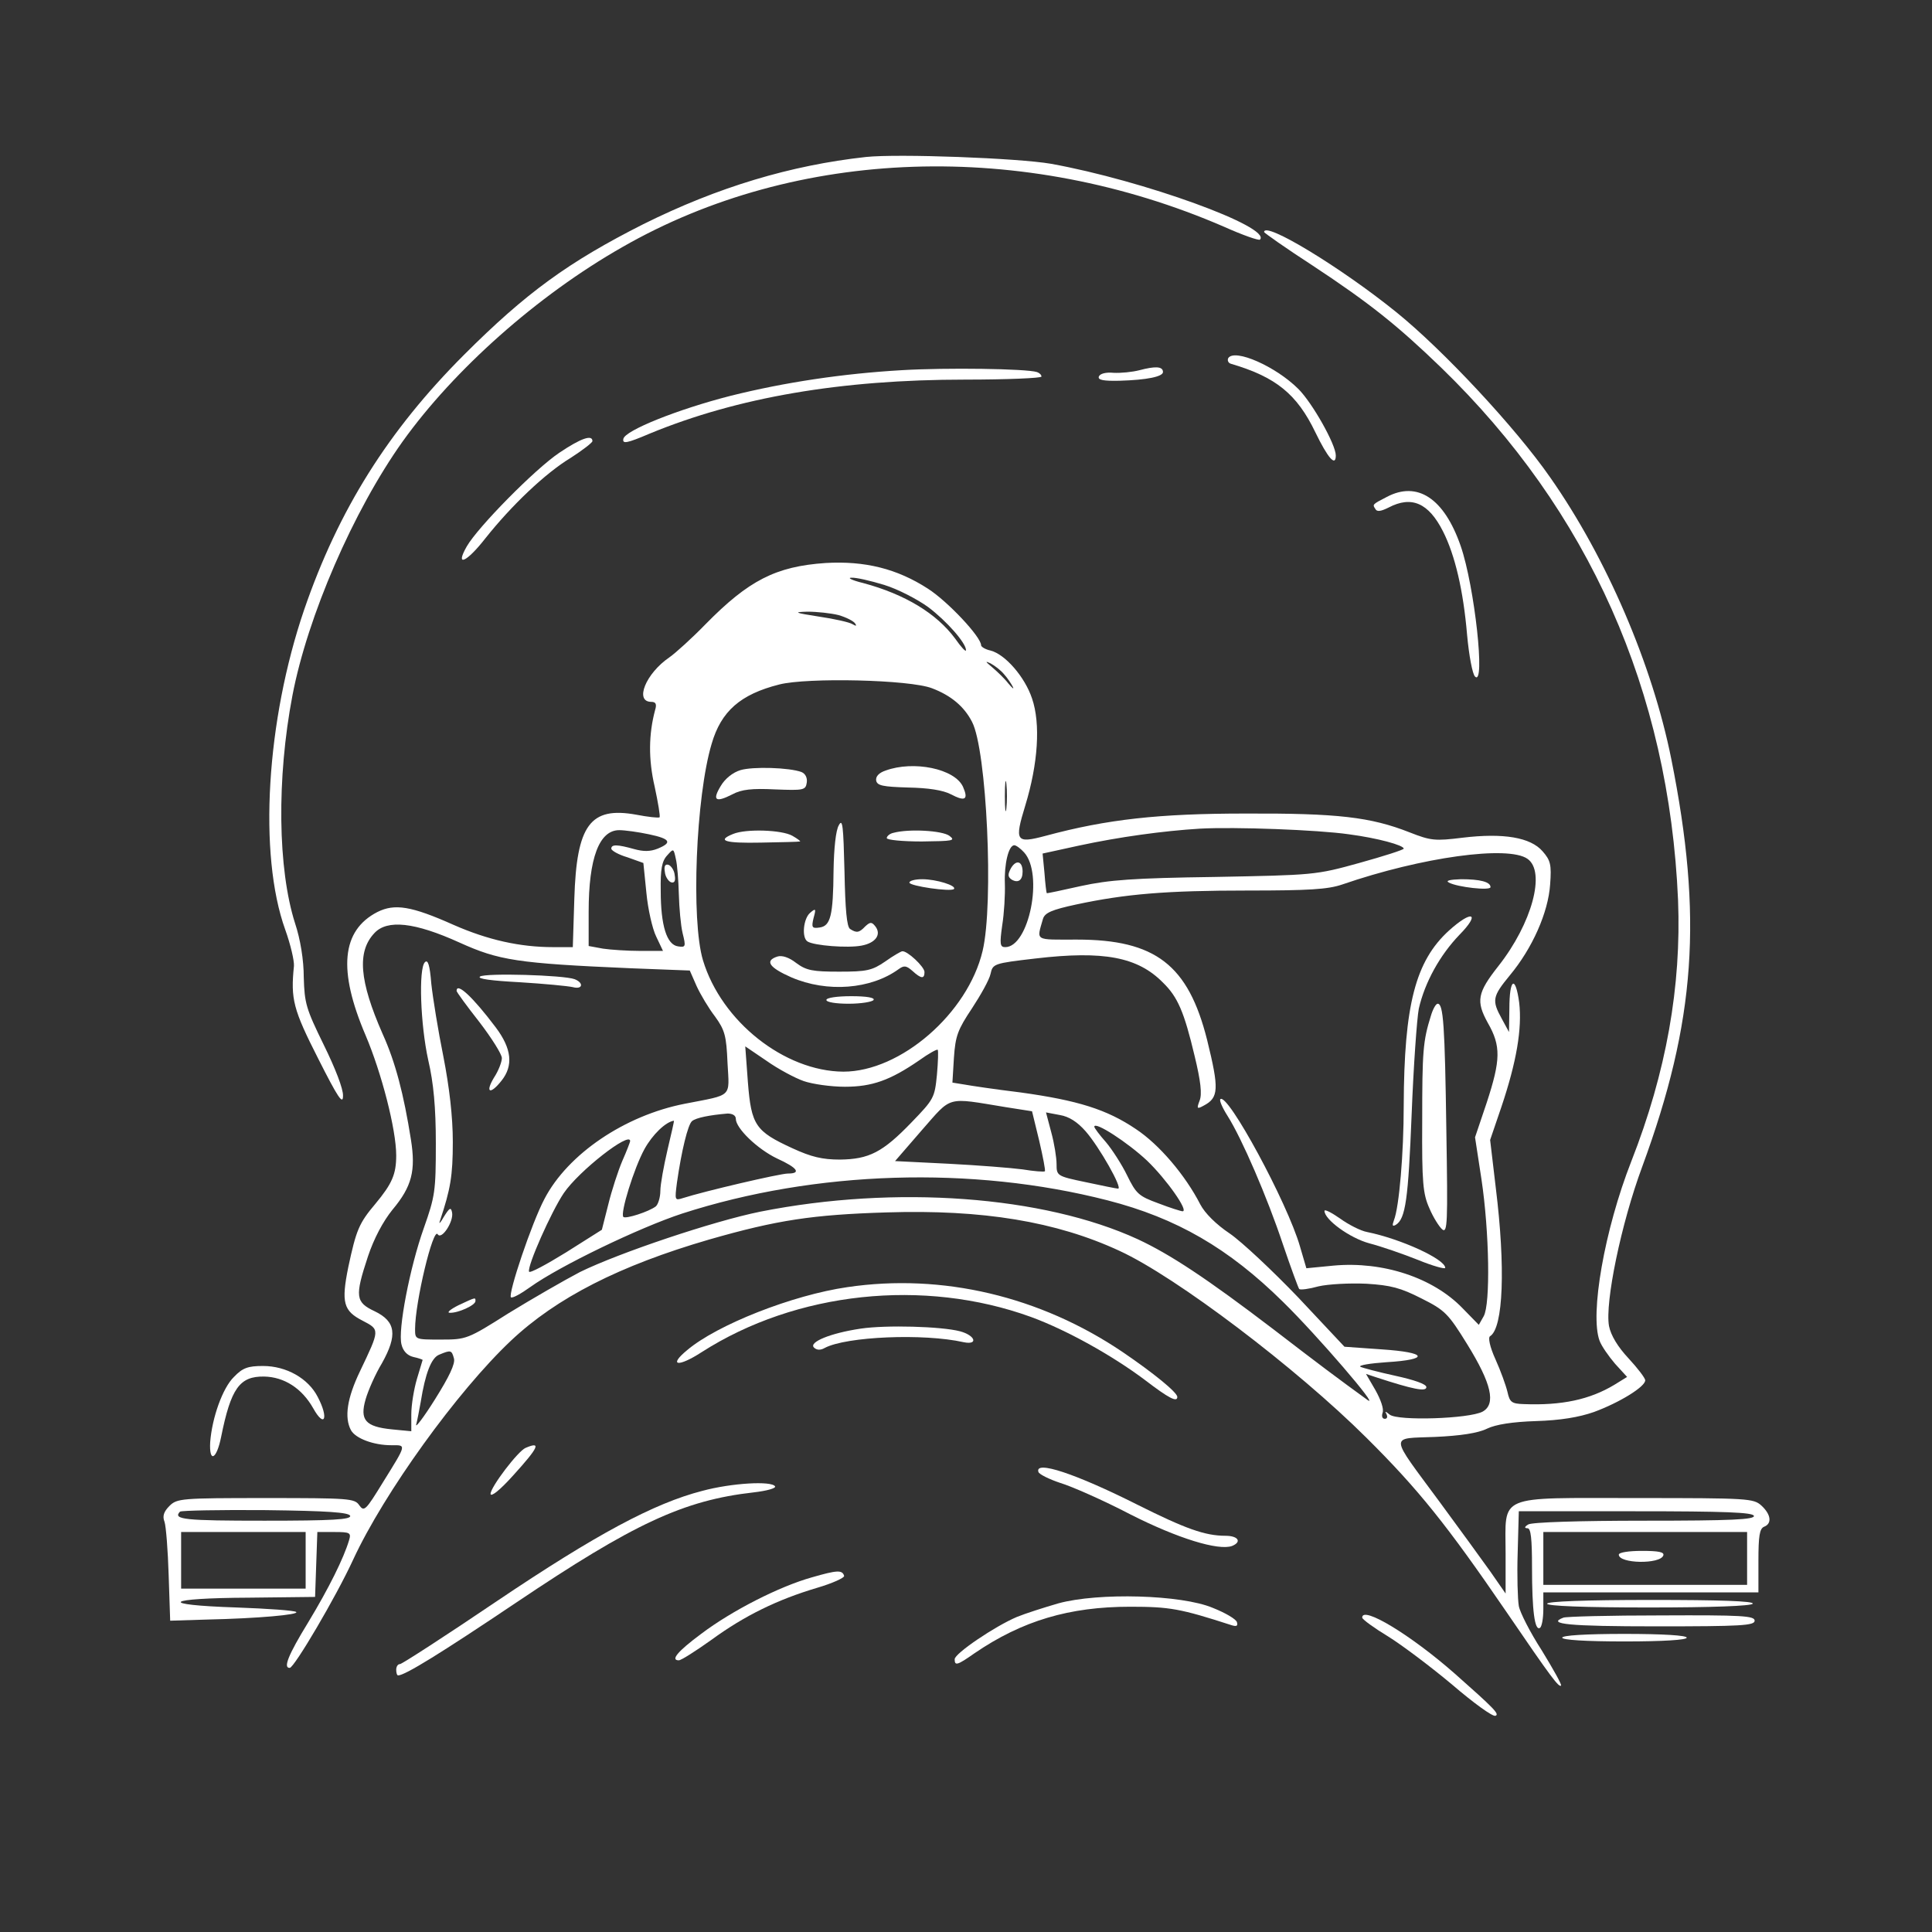 <?xml version="1.0" encoding="UTF-8" standalone="no"?>
<svg
   version="1.0"
   width="512pt"
   height="512pt"
   viewBox="0 0 512 512"
   preserveAspectRatio="xMidYMid meet"
   id="svg558"
   xmlns="http://www.w3.org/2000/svg"
   xmlns:svg="http://www.w3.org/2000/svg">
  <rect x="0" y="0" width="512" height="512" fill="#333333" stroke="none"/>
  <defs
     id="defs562" />
  <g
     transform="translate(0,512) scale(0.1,-0.1)"
     fill="#000000"
     stroke="none"
     id="g556"
     style="fill:#ffffff">
    <path
       d="M2295 4704 c-200 -22 -393 -80 -590 -178 -198 -100 -311 -182 -475 -346 -201 -201 -333 -411 -424 -676 -100 -293 -122 -648 -50 -848 14 -39 24 -82 23 -96 -9 -88 -2 -115 64 -245 53 -105 66 -124 66 -99 1 18 -21 74 -51 135 -47 96 -51 110 -53 179 0 46 -9 101 -23 143 -46 144 -49 384 -7 604 40 209 161 489 292 673 136 190 357 387 582 515 462 265 1062 285 1595 54 49 -22 92 -37 95 -34 32 33 -310 157 -554 201 -87 15 -404 27 -490 18z"
       id="path482"
       style="fill:#ffffff" />
    <path
       d="M3350 4505 c0 -2 58 -43 129 -89 150 -99 224 -158 340 -270 392 -380 604 -857 628 -1411 9 -229 -31 -456 -124 -693 -71 -181 -110 -405 -84 -475 5 -14 24 -41 41 -61 l32 -35 -34 -21 c-65 -39 -139 -55 -240 -51 -32 1 -37 5 -43 32 -4 17 -18 56 -32 87 -15 33 -20 58 -14 61 35 22 41 183 15 393 l-15 127 30 88 c40 119 55 207 47 276 -10 74 -26 64 -26 -16 l-1 -62 -19 35 c-27 49 -25 59 21 115 60 72 102 167 107 241 4 53 1 64 -20 88 -32 37 -104 49 -212 36 -73 -9 -84 -8 -140 14 -104 41 -192 51 -436 50 -228 0 -366 -15 -529 -59 -79 -21 -83 -15 -54 80 34 111 41 217 18 284 -19 57 -71 117 -110 127 -14 3 -25 10 -25 14 0 22 -88 116 -141 150 -82 53 -167 74 -271 68 -132 -9 -204 -46 -318 -162 -36 -37 -79 -76 -96 -88 -63 -43 -93 -118 -48 -118 12 0 15 -6 10 -22 -17 -64 -18 -130 -1 -203 9 -42 15 -78 13 -81 -3 -2 -31 1 -62 7 -122 22 -158 -27 -164 -223 l-4 -128 -52 0 c-88 0 -173 19 -264 59 -112 50 -156 57 -202 34 -95 -49 -105 -154 -31 -327 42 -99 81 -249 81 -318 0 -50 -11 -75 -55 -128 -44 -52 -51 -70 -72 -168 -19 -94 -13 -116 38 -142 46 -24 46 -23 -7 -134 -34 -71 -42 -122 -24 -156 12 -22 60 -40 107 -40 40 0 42 5 -22 -98 -46 -75 -50 -79 -63 -61 -12 18 -27 19 -248 19 -224 0 -235 -1 -255 -21 -15 -15 -19 -27 -13 -42 4 -12 9 -76 11 -142 l4 -120 97 3 c137 3 245 13 237 20 -4 4 -75 9 -158 12 -213 7 -191 25 33 26 l175 2 3 86 3 86 45 0 c42 0 45 -2 39 -22 -14 -47 -53 -126 -108 -217 -54 -88 -67 -122 -49 -121 12 1 122 187 168 287 82 177 276 446 418 580 121 114 288 199 525 268 181 52 275 66 471 72 254 8 449 -24 617 -102 150 -69 468 -310 654 -495 138 -137 214 -232 370 -460 122 -179 140 -202 146 -197 2 3 -21 44 -51 93 -31 48 -58 101 -61 118 -3 17 -5 81 -3 141 l3 110 309 0 c239 0 310 -3 314 -12 3 -10 -59 -13 -290 -13 -172 0 -299 -4 -308 -10 -10 -6 -11 -10 -2 -10 9 0 12 -27 12 -104 0 -113 7 -169 21 -160 5 3 9 25 9 50 l0 44 285 0 285 0 0 84 c0 65 3 85 15 90 21 8 19 32 -7 56 -21 19 -34 20 -330 20 -376 0 -348 12 -348 -147 l0 -106 -41 59 c-23 32 -83 115 -134 184 -135 183 -134 167 -12 172 67 3 114 10 138 22 23 11 67 18 130 20 64 2 113 10 153 24 68 25 136 67 136 84 0 6 -20 32 -44 58 -29 31 -47 61 -52 86 -11 62 32 271 88 422 142 386 161 662 77 1081 -50 249 -171 532 -321 746 -91 131 -284 338 -408 438 -146 118 -350 242 -350 212z m-1007 -935 c36 -11 88 -38 117 -59 49 -37 100 -95 100 -114 0 -6 -13 8 -29 31 -49 66 -132 117 -244 147 -29 7 -42 14 -31 14 12 1 51 -8 87 -19z m-121 -80 c21 -6 40 -16 44 -22 5 -7 3 -8 -7 -2 -8 5 -48 14 -89 20 -64 10 -69 12 -30 13 25 0 62 -4 82 -9z m439 -157 c9 -10 19 -25 23 -33 4 -8 -1 -4 -12 9 -10 13 -30 32 -43 43 -18 15 -19 17 -4 10 11 -6 27 -18 36 -29z m-191 -37 c50 -19 85 -48 106 -89 39 -74 58 -481 28 -607 -39 -165 -217 -320 -369 -320 -156 1 -323 133 -372 295 -32 106 -19 434 23 574 25 86 76 131 179 157 74 19 346 13 405 -10z m197 -318 c-2 -18 -4 -4 -4 32 0 36 2 50 4 33 2 -18 2 -48 0 -65z m908 -69 c76 -10 145 -29 145 -38 0 -3 -53 -20 -118 -38 -115 -32 -121 -32 -382 -37 -218 -3 -281 -8 -355 -24 -49 -11 -91 -20 -91 -19 -1 1 -4 25 -6 53 l-5 52 96 21 c107 23 223 39 321 45 92 5 312 -3 395 -15z m-1855 0 c57 -12 62 -22 23 -38 -20 -8 -38 -8 -63 -1 -43 12 -60 13 -60 1 0 -5 19 -16 43 -23 l42 -15 8 -79 c4 -43 16 -96 26 -116 l18 -38 -61 0 c-33 0 -78 3 -98 6 l-38 7 0 91 c0 142 28 216 81 216 15 0 51 -5 79 -11z m994 -48 c52 -57 13 -251 -50 -251 -14 0 -15 8 -8 58 5 31 8 81 7 110 -2 53 10 102 25 102 5 0 17 -9 26 -19z m-915 -111 c1 -36 5 -82 10 -103 9 -36 8 -38 -12 -35 -30 4 -46 55 -46 147 -1 57 3 79 17 94 17 19 17 19 23 -9 4 -16 7 -58 8 -94z m2249 94 c49 -34 12 -171 -77 -284 -56 -71 -60 -93 -28 -151 35 -61 34 -98 -3 -211 l-31 -92 17 -111 c21 -140 24 -331 6 -363 l-13 -23 -43 44 c-78 81 -211 125 -342 113 l-72 -7 -17 58 c-33 115 -192 409 -211 390 -3 -3 5 -22 19 -44 38 -60 105 -215 147 -341 21 -62 41 -116 43 -118 3 -3 26 0 51 7 26 6 82 9 127 7 65 -4 91 -11 146 -39 62 -31 71 -40 121 -121 65 -105 77 -159 41 -179 -36 -19 -224 -25 -246 -8 -11 9 -14 10 -9 2 4 -8 2 -13 -4 -13 -7 0 -9 7 -6 16 4 10 -5 35 -19 60 l-25 43 27 -9 c98 -32 133 -39 133 -26 0 8 -32 19 -82 30 -46 10 -87 21 -93 24 -5 4 26 9 69 12 116 7 109 26 -12 34 l-99 7 -122 130 c-68 71 -150 148 -182 170 -36 24 -66 54 -78 77 -40 78 -109 159 -171 200 -77 52 -154 76 -306 97 -66 8 -133 18 -149 21 l-31 5 4 66 c4 58 10 74 48 131 23 35 46 76 49 91 6 27 8 28 120 41 180 21 270 4 337 -64 39 -38 56 -77 84 -195 16 -66 20 -101 13 -118 -8 -21 -7 -23 11 -13 40 21 41 44 9 174 -50 199 -137 266 -345 266 -114 0 -107 -5 -90 55 5 16 23 24 88 38 131 28 238 37 455 37 161 0 212 3 250 16 212 73 440 104 491 68z m-2830 -222 c104 -47 152 -55 454 -68 l156 -6 18 -41 c10 -22 32 -59 49 -81 26 -36 30 -51 33 -123 5 -93 15 -83 -113 -108 -159 -31 -310 -133 -372 -252 -34 -64 -97 -252 -89 -261 4 -3 26 9 51 27 78 56 290 158 403 195 353 114 768 127 1127 35 183 -47 321 -127 465 -269 91 -89 260 -286 224 -260 -76 55 -132 97 -249 187 -177 135 -274 199 -360 239 -250 115 -642 144 -1000 73 -124 -25 -374 -109 -478 -160 -42 -22 -127 -71 -189 -109 -109 -69 -112 -70 -180 -70 -68 0 -68 0 -68 28 0 71 48 271 60 251 10 -16 43 34 38 58 -3 15 -7 12 -22 -12 -9 -16 -14 -21 -10 -10 28 84 34 119 34 209 0 66 -9 144 -25 226 -14 69 -28 156 -32 193 -4 50 -9 65 -17 57 -17 -17 -12 -165 9 -260 14 -60 20 -125 20 -220 0 -127 -2 -140 -32 -225 -37 -104 -69 -270 -59 -308 4 -17 15 -29 31 -33 14 -3 25 -7 25 -8 0 0 -7 -23 -15 -50 -8 -27 -15 -69 -15 -94 l0 -45 -51 5 c-71 7 -86 25 -70 80 7 24 26 67 43 95 42 75 37 111 -19 138 -51 24 -53 39 -18 145 16 48 40 93 65 124 52 62 62 104 49 186 -19 120 -41 205 -75 280 -62 141 -68 218 -22 267 34 37 107 29 226 -25z m912 -367 c23 -8 72 -15 109 -15 72 0 120 17 197 70 25 18 47 30 49 28 2 -2 1 -32 -2 -66 -6 -61 -8 -65 -67 -126 -77 -80 -113 -98 -190 -99 -47 0 -76 7 -126 30 -98 45 -109 61 -118 175 l-7 95 56 -38 c31 -22 76 -46 99 -54z m535 -69 l70 -11 19 -78 c10 -43 17 -79 15 -81 -2 -2 -29 0 -59 5 -30 4 -119 11 -197 15 l-141 7 71 82 c81 92 63 87 222 61z m-715 -31 c0 -25 57 -80 109 -105 55 -25 65 -40 29 -40 -21 0 -222 -47 -278 -65 -22 -7 -22 -6 -16 41 12 84 29 154 40 163 11 9 47 16 94 20 13 0 22 -5 22 -14z m927 -33 c36 -41 99 -152 86 -152 -4 0 -43 8 -85 17 -77 16 -78 17 -78 48 0 17 -6 55 -14 84 l-14 53 37 -7 c24 -4 46 -18 68 -43z m-1108 -49 c-10 -43 -19 -92 -19 -109 0 -17 -6 -36 -12 -41 -18 -14 -80 -34 -86 -28 -9 9 28 129 56 180 21 38 56 72 78 75 1 0 -7 -35 -17 -77z m1271 -29 c51 -49 111 -134 94 -134 -4 0 -33 9 -64 21 -52 19 -59 25 -83 74 -14 29 -40 69 -56 88 -17 19 -31 38 -31 41 0 16 89 -42 140 -90z m-1370 52 c0 -2 -9 -26 -21 -53 -11 -26 -28 -78 -37 -115 l-17 -67 -95 -60 c-52 -32 -96 -56 -98 -51 -5 15 59 159 92 208 40 59 176 165 176 138z m-467 -576 c4 -14 -13 -49 -50 -108 -30 -48 -53 -78 -50 -67 3 11 8 38 12 60 12 75 28 117 49 125 31 13 33 12 39 -10z m-275 -417 c3 -10 -47 -13 -227 -13 -211 0 -244 3 -224 24 4 3 106 5 227 4 165 -2 220 -6 224 -15z m-118 -118 l0 -75 -165 0 -165 0 0 75 0 75 165 0 165 0 0 -75z m3820 5 l0 -70 -270 0 -270 0 0 70 0 70 270 0 270 0 0 -70z"
       id="path484"
       style="fill:#ffffff" />
    <path
       d="M1962 3079 c-20 -6 -41 -23 -52 -42 -23 -38 -14 -45 31 -22 24 13 52 16 113 13 76 -3 81 -2 84 18 2 13 -4 24 -14 28 -32 12 -129 15 -162 5z"
       id="path486"
       style="fill:#ffffff" />
    <path
       d="M2347 3078 c-18 -6 -27 -16 -25 -27 3 -13 18 -16 84 -18 54 -1 93 -7 114 -18 38 -20 47 -14 32 20 -22 48 -131 70 -205 43z"
       id="path488"
       style="fill:#ffffff" />
    <path
       d="M2223 2933 c-8 -13 -13 -61 -14 -120 -1 -120 -8 -147 -37 -151 -20 -3 -22 0 -16 25 7 25 6 27 -9 14 -18 -15 -23 -66 -7 -76 17 -11 107 -18 143 -11 38 7 54 30 36 52 -9 11 -13 11 -26 -1 -16 -17 -23 -18 -40 -7 -9 5 -13 52 -15 152 -3 122 -5 142 -15 123z"
       id="path490"
       style="fill:#ffffff" />
    <path
       d="M1943 2910 c-45 -18 -22 -25 74 -23 54 1 100 2 103 3 3 0 -6 7 -20 15 -28 16 -123 19 -157 5z"
       id="path492"
       style="fill:#ffffff" />
    <path
       d="M2368 2913 c-10 -2 -18 -9 -18 -14 0 -5 42 -9 93 -9 83 1 90 2 73 15 -19 14 -107 19 -148 8z"
       id="path494"
       style="fill:#ffffff" />
    <path
       d="M2410 2781 c0 -9 110 -25 118 -17 8 9 -47 26 -84 26 -19 0 -34 -4 -34 -9z"
       id="path496"
       style="fill:#ffffff" />
    <path
       d="M2346 2572 c-35 -24 -49 -27 -122 -27 -70 0 -87 3 -114 23 -19 15 -38 21 -50 17 -34 -11 -22 -29 37 -55 95 -41 211 -32 285 22 14 10 20 9 36 -5 23 -21 32 -22 32 -3 0 14 -46 57 -59 55 -3 0 -24 -12 -45 -27z"
       id="path498"
       style="fill:#ffffff" />
    <path
       d="M2190 2470 c0 -6 26 -10 59 -10 33 0 63 5 66 10 4 6 -18 10 -59 10 -37 0 -66 -4 -66 -10z"
       id="path500"
       style="fill:#ffffff" />
    <path
       d="M2679 2819 c-9 -17 -8 -23 2 -30 17 -10 29 -2 29 21 0 28 -17 33 -31 9z"
       id="path502"
       style="fill:#ffffff" />
    <path
       d="M1762 2809 c1 -12 9 -24 16 -27 9 -3 13 3 10 19 -1 12 -9 24 -16 27 -9 3 -13 -3 -10 -19z"
       id="path504"
       style="fill:#ffffff" />
    <path
       d="M3840 2781 c22 -12 110 -22 110 -12 0 14 -28 21 -78 21 -31 -1 -42 -4 -32 -9z"
       id="path506"
       style="fill:#ffffff" />
    <path
       d="M3840 2654 c-89 -81 -119 -197 -120 -464 0 -126 -12 -269 -26 -304 -5 -14 -4 -17 5 -12 26 16 33 68 42 293 5 128 14 254 19 280 16 70 56 142 108 196 56 57 34 67 -28 11z"
       id="path508"
       style="fill:#ffffff" />
    <path
       d="M3792 2428 c-21 -67 -23 -94 -23 -278 -1 -165 2 -194 19 -232 10 -24 26 -49 34 -56 14 -11 15 16 11 260 -4 283 -8 338 -23 338 -5 0 -13 -15 -18 -32z"
       id="path510"
       style="fill:#ffffff" />
    <path
       d="M3510 1911 c0 -23 67 -72 119 -86 31 -8 89 -28 129 -44 39 -16 72 -25 72 -21 0 23 -118 77 -207 95 -17 3 -50 20 -72 36 -23 16 -41 25 -41 20z"
       id="path512"
       style="fill:#ffffff" />
    <path
       d="M1272 2532 c-8 -6 30 -11 105 -15 65 -4 128 -10 141 -13 26 -7 30 11 5 21 -29 11 -237 17 -251 7z"
       id="path514"
       style="fill:#ffffff" />
    <path
       d="M1210 2494 c0 -3 27 -40 60 -82 33 -43 60 -86 60 -96 0 -10 -9 -34 -21 -52 -24 -40 -10 -46 20 -8 32 40 27 85 -15 141 -61 81 -104 121 -104 97z"
       id="path516"
       style="fill:#ffffff" />
    <path
       d="M1215 1661 c-22 -11 -32 -20 -23 -20 22 -1 68 20 68 31 0 10 2 11 -45 -11z"
       id="path518"
       style="fill:#ffffff" />
    <path
       d="M4290 1000 c0 -24 110 -26 118 -2 3 9 -13 12 -57 12 -34 0 -61 -4 -61 -10z"
       id="path520"
       style="fill:#ffffff" />
    <path
       d="M3255 4171 c-3 -6 0 -13 7 -15 119 -35 175 -80 224 -182 33 -68 54 -92 54 -61 0 29 -62 139 -99 176 -60 60 -169 108 -186 82z"
       id="path522"
       style="fill:#ffffff" />
    <path
       d="M2390 4139 c-156 -9 -310 -32 -454 -68 -141 -36 -280 -92 -284 -114 -3 -14 9 -12 70 14 233 96 506 143 836 143 111 0 202 4 202 8 0 5 -6 10 -12 12 -28 9 -240 12 -358 5z"
       id="path524"
       style="fill:#ffffff" />
    <path
       d="M3020 4139 c-19 -5 -50 -8 -69 -7 -20 2 -36 -2 -39 -10 -3 -9 12 -12 55 -11 72 2 117 11 115 24 -1 14 -20 15 -62 4z"
       id="path526"
       style="fill:#ffffff" />
    <path
       d="M1482 3920 c-64 -43 -215 -196 -245 -248 -32 -56 -1 -43 49 21 69 87 159 173 227 214 31 20 57 40 57 44 0 18 -30 8 -88 -31z"
       id="path528"
       style="fill:#ffffff" />
    <path
       d="M3675 3803 c-39 -20 -38 -20 -30 -32 4 -8 15 -6 35 4 61 32 106 12 144 -63 32 -63 54 -157 64 -275 5 -54 14 -103 21 -110 28 -28 -1 239 -38 346 -44 127 -115 173 -196 130z"
       id="path530"
       style="fill:#ffffff" />
    <path
       d="M2246 1709 c-146 -21 -346 -100 -425 -167 -51 -42 -24 -46 39 -5 250 160 588 196 872 93 93 -34 214 -101 302 -167 64 -49 86 -60 86 -45 0 12 -64 64 -145 119 -219 148 -478 209 -729 172z"
       id="path532"
       style="fill:#ffffff" />
    <path
       d="M2281 1599 c-81 -12 -138 -36 -124 -50 7 -7 17 -8 29 -1 57 30 261 39 368 15 39 -8 31 18 -10 29 -50 13 -196 17 -263 7z"
       id="path534"
       style="fill:#ffffff" />
    <path
       d="M620 1471 c-30 -29 -58 -108 -63 -173 -3 -56 17 -46 29 14 26 129 49 161 114 160 53 -1 100 -31 130 -84 30 -54 42 -27 12 30 -25 49 -83 82 -145 82 -40 0 -54 -5 -77 -29z"
       id="path536"
       style="fill:#ffffff" />
    <path
       d="M1393 1283 c-20 -8 -93 -104 -93 -122 1 -9 25 10 60 49 68 75 75 91 33 73z"
       id="path538"
       style="fill:#ffffff" />
    <path
       d="M2752 1219 c2 -6 28 -19 58 -29 30 -9 114 -46 185 -83 126 -64 234 -97 270 -84 27 11 16 27 -17 27 -55 0 -107 19 -233 82 -165 83 -274 119 -263 87z"
       id="path540"
       style="fill:#ffffff" />
    <path
       d="M1861 1169 c-128 -33 -281 -115 -544 -292 -136 -92 -252 -167 -257 -167 -6 0 -10 -7 -10 -15 0 -8 2 -15 5 -15 18 0 112 58 313 193 311 209 443 271 629 292 35 4 60 11 57 16 -9 15 -115 9 -193 -12z"
       id="path542"
       style="fill:#ffffff" />
    <path
       d="M2152 940 c-86 -24 -212 -88 -294 -150 -62 -46 -82 -70 -59 -70 6 0 44 24 86 54 89 65 176 107 280 138 41 12 74 27 72 32 -5 16 -19 15 -85 -4z"
       id="path544"
       style="fill:#ffffff" />
    <path
       d="M2805 871 c-38 -11 -88 -27 -110 -36 -59 -25 -165 -97 -165 -112 0 -18 6 -17 53 16 126 86 251 123 412 123 105 0 133 -5 269 -49 13 -4 17 -2 14 8 -2 8 -31 25 -64 38 -83 35 -303 41 -409 12z"
       id="path546"
       style="fill:#ffffff" />
    <path
       d="M4100 870 c0 -6 96 -10 269 -10 169 0 272 4 276 10 4 7 -88 10 -269 10 -177 0 -276 -4 -276 -10z"
       id="path548"
       style="fill:#ffffff" />
    <path
       d="M3610 833 c1 -5 31 -27 69 -50 37 -23 114 -81 170 -128 56 -48 107 -85 114 -82 12 4 -4 20 -108 112 -116 102 -246 181 -245 148z"
       id="path550"
       style="fill:#ffffff" />
    <path
       d="M4143 833 c-45 -17 14 -23 247 -23 224 0 260 2 260 15 0 13 -34 15 -247 14 -137 0 -254 -3 -260 -6z"
       id="path552"
       style="fill:#ffffff" />
    <path
       d="M4140 780 c0 -6 62 -10 165 -10 103 0 165 4 165 10 0 6 -62 10 -165 10 -103 0 -165 -4 -165 -10z"
       id="path554"
       style="fill:#ffffff" />
  </g>
</svg>
